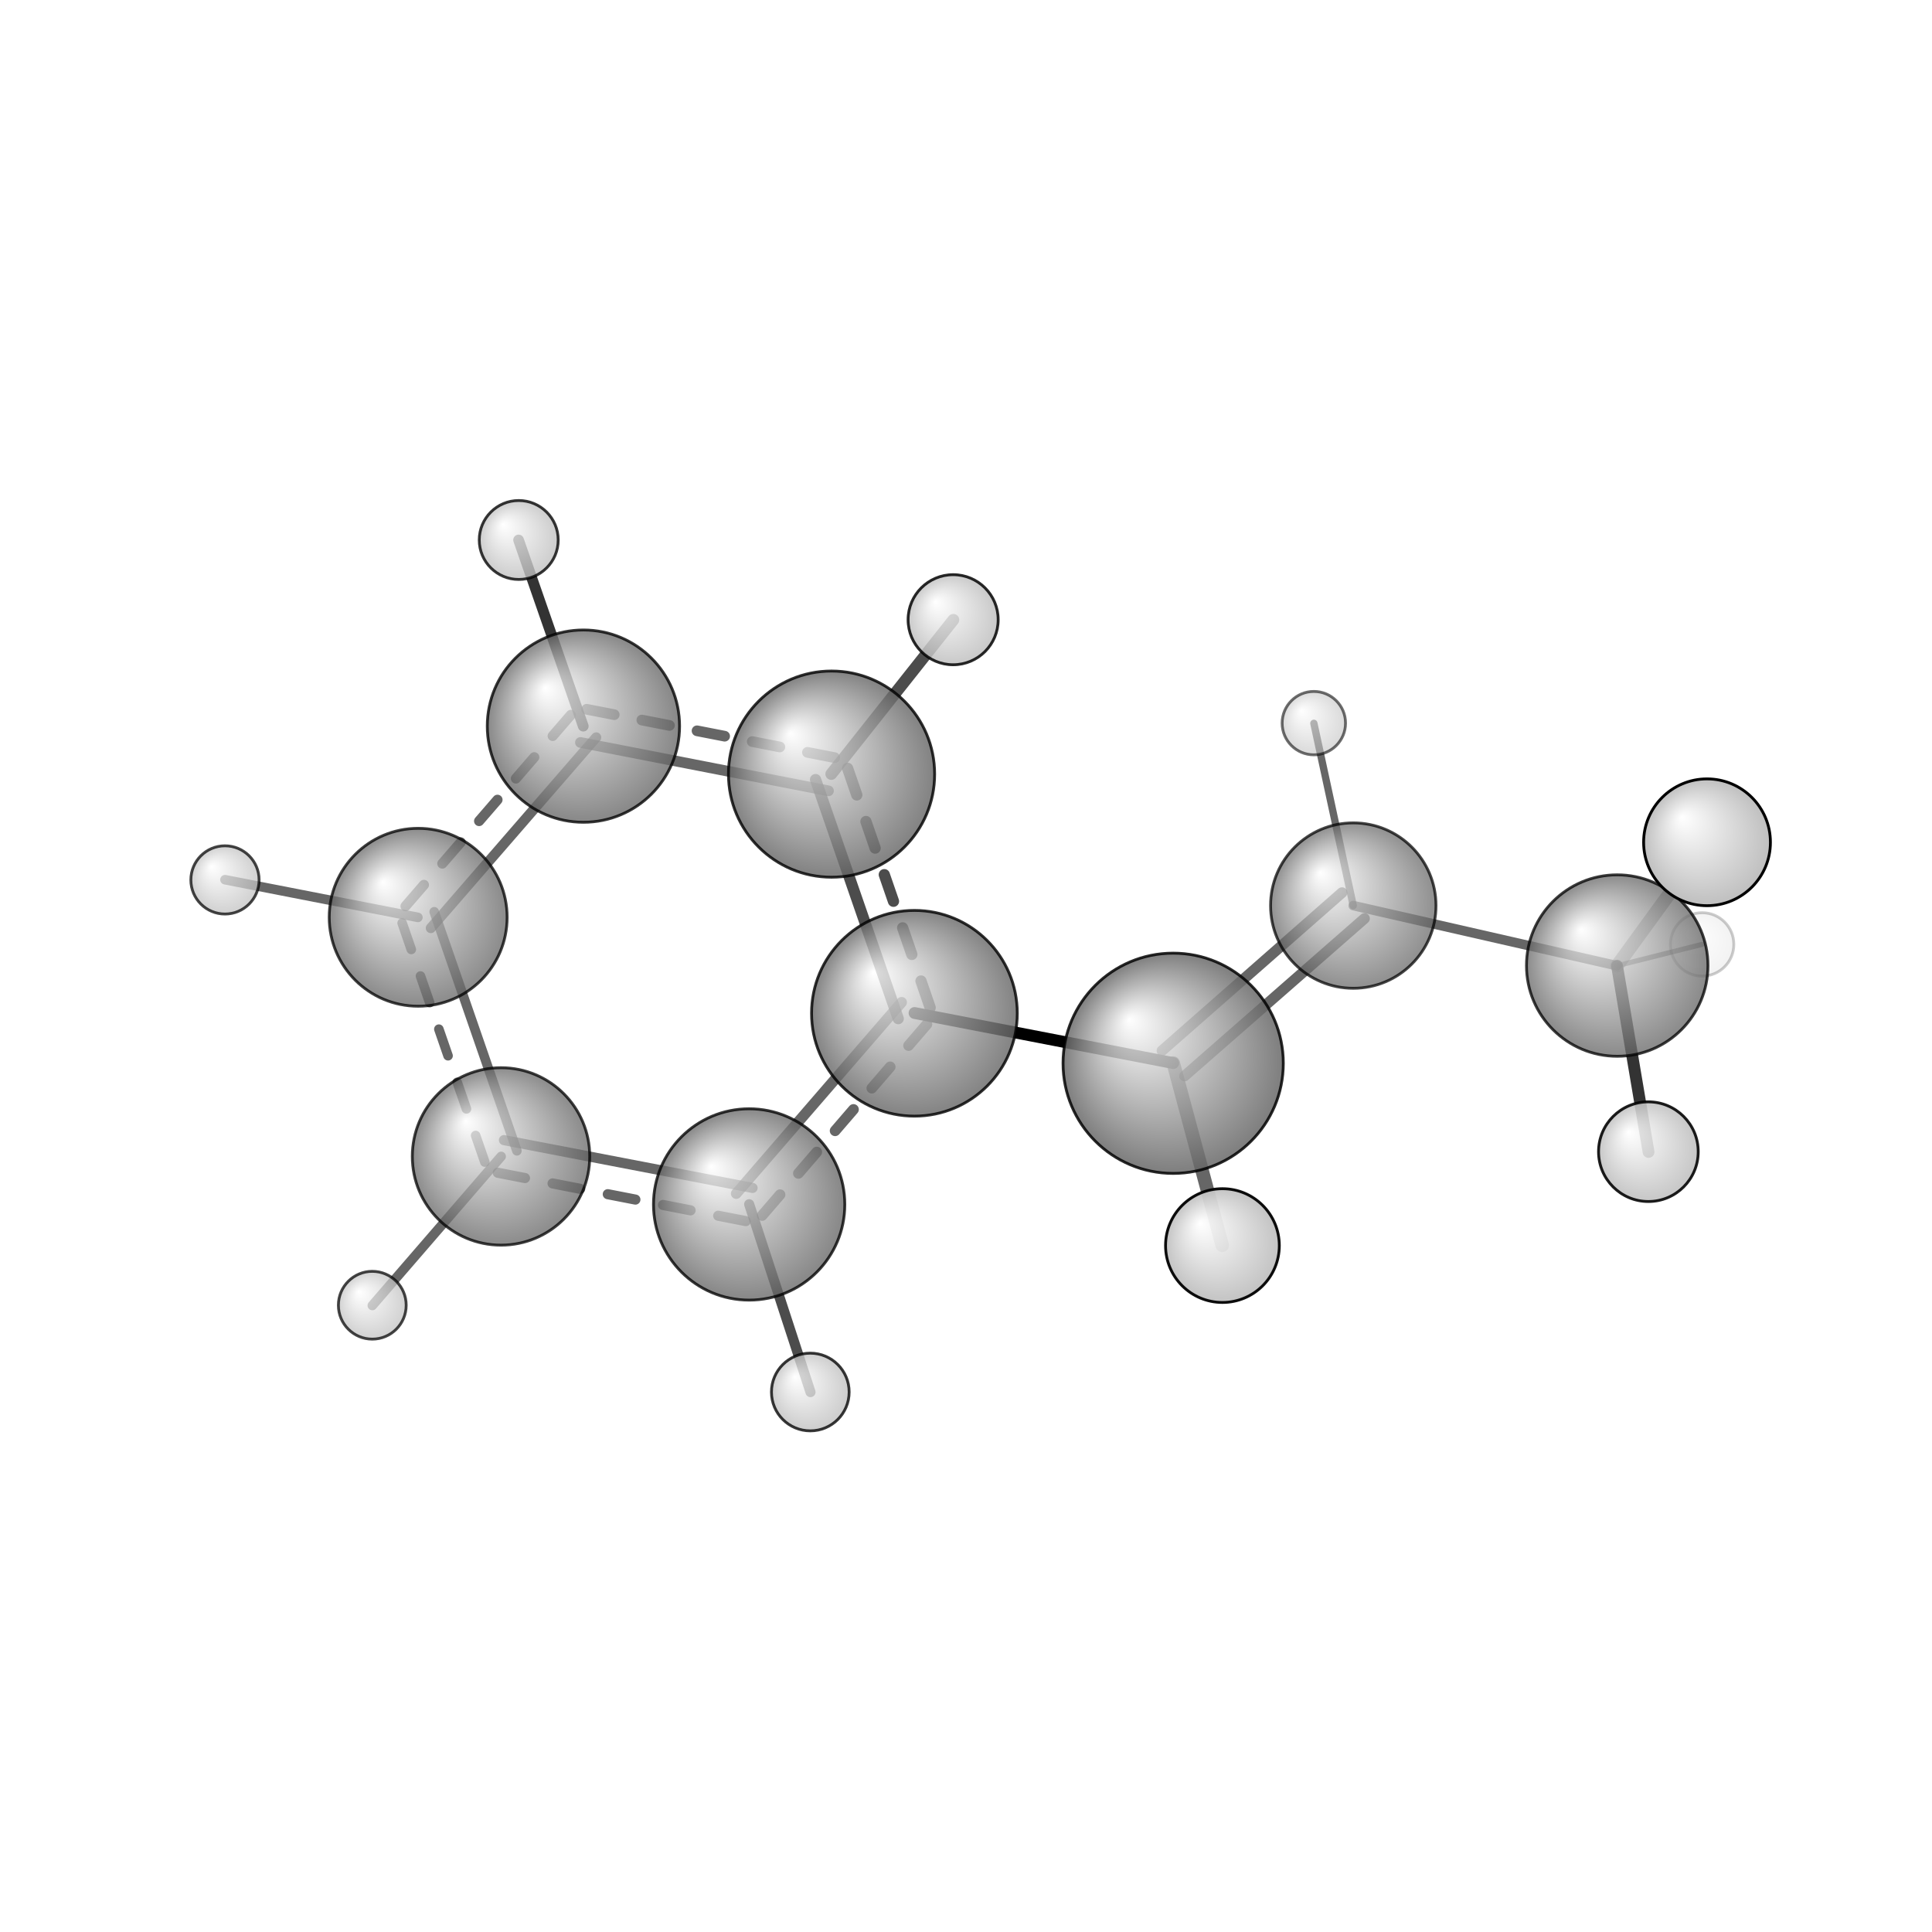 <?xml version="1.0"?>
<svg version="1.1" id="topsvg"
xmlns="http://www.w3.org/2000/svg" xmlns:xlink="http://www.w3.org/1999/xlink"
xmlns:cml="http://www.xml-cml.org/schema" x="0" y="0" width="200px" height="200px" viewBox="0 0 100 100">
<title>12500 - Open Babel Depiction</title>
<rect x="0" y="0" width="100" height="100" fill="white"/>
<defs>
<radialGradient id='radialffffff666666' cx='50%' cy='50%' r='50%' fx='30%' fy='30%'>
  <stop offset=' 0%' stop-color="rgb(255,255,255)"  stop-opacity='1.0'/>
  <stop offset='100%' stop-color="rgb(102,102,102)"  stop-opacity ='1.0'/>
</radialGradient>
<radialGradient id='radialffffffbfbfbf' cx='50%' cy='50%' r='50%' fx='30%' fy='30%'>
  <stop offset=' 0%' stop-color="rgb(255,255,255)"  stop-opacity='1.0'/>
  <stop offset='100%' stop-color="rgb(191,191,191)"  stop-opacity ='1.0'/>
</radialGradient>
</defs>
<g transform="translate(0,0)">
<svg width="100" height="100" x="0" y="0" viewBox="0 0 343.5 231.486"
font-family="sans-serif" stroke="rgb(0,0,0)" stroke-width="4"  stroke-linecap="round">
<line x1="162.6" y1="124.1" x2="208.6" y2="133.0" opacity="1.0" stroke="rgb(0,0,0)"  stroke-width="2.1"/>
<line x1="147.8" y1="81.6" x2="169.5" y2="54.2" opacity="0.7" stroke="rgb(0,0,0)"  stroke-width="2.1"/>
<line x1="133.2" y1="158.1" x2="144.1" y2="191.5" opacity="0.7" stroke="rgb(0,0,0)"  stroke-width="1.8"/>
<line x1="206.6" y1="130.8" x2="238.6" y2="102.7" opacity="0.6" stroke="rgb(0,0,0)"  stroke-width="1.9"/>
<line x1="210.6" y1="135.3" x2="242.6" y2="107.3" opacity="0.6" stroke="rgb(0,0,0)"  stroke-width="1.9"/>
<line x1="208.6" y1="133.0" x2="217.3" y2="165.4" opacity="0.6" stroke="rgb(0,0,0)"  stroke-width="2.4"/>
<line x1="103.7" y1="73.1" x2="92.2" y2="40.0" opacity="0.8" stroke="rgb(0,0,0)"  stroke-width="1.9"/>
<line x1="89.1" y1="149.6" x2="66.2" y2="176.1" opacity="0.6" stroke="rgb(0,0,0)"  stroke-width="1.7"/>
<line x1="74.3" y1="107.1" x2="40.0" y2="100.4" opacity="0.6" stroke="rgb(0,0,0)"  stroke-width="1.7"/>
<line x1="240.6" y1="105.0" x2="287.5" y2="115.7" opacity="0.6" stroke="rgb(0,0,0)"  stroke-width="1.7"/>
<line x1="240.6" y1="105.0" x2="233.6" y2="72.6" opacity="0.6" stroke="rgb(0,0,0)"  stroke-width="1.3"/>
<line x1="287.5" y1="115.7" x2="302.6" y2="111.9" opacity="0.4" stroke="rgb(0,0,0)"  stroke-width="0.9"/>
<line x1="287.5" y1="115.7" x2="303.5" y2="93.7" opacity="0.3" stroke="rgb(0,0,0)"  stroke-width="2.4"/>
<line x1="287.5" y1="115.7" x2="293.1" y2="148.8" opacity="0.8" stroke="rgb(0,0,0)"  stroke-width="2.1"/>
<line x1="160.3" y1="122.2" x2="130.9" y2="156.2" opacity="0.6" stroke="rgb(0,0,0)"  stroke-width="1.9"/>
<line x1="164.8" y1="126.1" x2="135.5" y2="160.1" opacity="0.6" stroke="rgb(0,0,0)"  stroke-width="1.9" stroke-dasharray="5.0,5.0"/>
<line x1="133.8" y1="155.2" x2="89.6" y2="146.7" opacity="0.6" stroke="rgb(0,0,0)"  stroke-width="1.8"/>
<line x1="132.6" y1="161.1" x2="88.5" y2="152.5" opacity="0.6" stroke="rgb(0,0,0)"  stroke-width="1.8" stroke-dasharray="5.0,5.0"/>
<line x1="91.9" y1="148.6" x2="77.2" y2="106.1" opacity="0.6" stroke="rgb(0,0,0)"  stroke-width="1.7"/>
<line x1="86.2" y1="150.6" x2="71.5" y2="108.1" opacity="0.6" stroke="rgb(0,0,0)"  stroke-width="1.7" stroke-dasharray="5.0,5.0"/>
<line x1="76.6" y1="109.0" x2="106.0" y2="75.1" opacity="0.6" stroke="rgb(0,0,0)"  stroke-width="1.8"/>
<line x1="72.1" y1="105.1" x2="101.5" y2="71.1" opacity="0.6" stroke="rgb(0,0,0)"  stroke-width="1.8" stroke-dasharray="5.0,5.0"/>
<line x1="103.2" y1="76.0" x2="147.3" y2="84.6" opacity="0.6" stroke="rgb(0,0,0)"  stroke-width="1.9"/>
<line x1="104.3" y1="70.1" x2="148.4" y2="78.7" opacity="0.6" stroke="rgb(0,0,0)"  stroke-width="1.9" stroke-dasharray="5.0,5.0"/>
<line x1="145.0" y1="82.6" x2="159.7" y2="125.1" opacity="0.7" stroke="rgb(0,0,0)"  stroke-width="2.0"/>
<line x1="150.7" y1="80.6" x2="165.4" y2="123.2" opacity="0.7" stroke="rgb(0,0,0)"  stroke-width="2.0" stroke-dasharray="5.0,5.0"/>
<circle cx="302.629" cy="111.903" r="5.636" opacity="0.2" style="stroke:black;stroke-width:0.5;fill:url(#radialffffffbfbfbf)"/>
<circle cx="233.594" cy="72.562" r="5.636" opacity="0.571" style="stroke:black;stroke-width:0.5;fill:url(#radialffffffbfbfbf)"/>
<circle cx="240.607" cy="105.002" r="14.705" opacity="0.729" style="stroke:black;stroke-width:0.5;fill:url(#radialffffff666666)"/>
<circle cx="66.191" cy="176.057" r="6.027" opacity="0.731" style="stroke:black;stroke-width:0.5;fill:url(#radialffffffbfbfbf)"/>
<circle cx="40" cy="100.438" r="6.066" opacity="0.734" style="stroke:black;stroke-width:0.5;fill:url(#radialffffffbfbfbf)"/>
<circle cx="89.079" cy="149.601" r="15.773" opacity="0.755" style="stroke:black;stroke-width:0.5;fill:url(#radialffffff666666)"/>
<circle cx="74.35" cy="107.08" r="15.815" opacity="0.756" style="stroke:black;stroke-width:0.5;fill:url(#radialffffff666666)"/>
<circle cx="287.532" cy="115.664" r="16.131" opacity="0.764" style="stroke:black;stroke-width:0.5;fill:url(#radialffffff666666)"/>
<circle cx="144.068" cy="191.486" r="6.907" opacity="0.783" style="stroke:black;stroke-width:0.5;fill:url(#radialffffffbfbfbf)"/>
<circle cx="133.194" cy="158.137" r="17.009" opacity="0.785" style="stroke:black;stroke-width:0.5;fill:url(#radialffffff666666)"/>
<circle cx="103.731" cy="73.095" r="17.095" opacity="0.786" style="stroke:black;stroke-width:0.5;fill:url(#radialffffff666666)"/>
<circle cx="92.228" cy="40" r="7.018" opacity="0.789" style="stroke:black;stroke-width:0.5;fill:url(#radialffffffbfbfbf)"/>
<circle cx="162.579" cy="124.148" r="18.288" opacity="0.813" style="stroke:black;stroke-width:0.5;fill:url(#radialffffff666666)"/>
<circle cx="147.846" cy="81.627" r="18.33" opacity="0.814" style="stroke:black;stroke-width:0.5;fill:url(#radialffffff666666)"/>
<circle cx="208.584" cy="133.039" r="19.581" opacity="0.842" style="stroke:black;stroke-width:0.5;fill:url(#radialffffff666666)"/>
<circle cx="169.463" cy="54.175" r="8.008" opacity="0.843" style="stroke:black;stroke-width:0.5;fill:url(#radialffffffbfbfbf)"/>
<circle cx="293.074" cy="148.756" r="8.86" opacity="0.887" style="stroke:black;stroke-width:0.5;fill:url(#radialffffffbfbfbf)"/>
<circle cx="217.342" cy="165.45" r="10.113" opacity="0.947" style="stroke:black;stroke-width:0.5;fill:url(#radialffffffbfbfbf)"/>
<circle cx="303.5" cy="93.747" r="11.273" opacity="1" style="stroke:black;stroke-width:0.5;fill:url(#radialffffffbfbfbf)"/>
</svg>
</g>
</svg>
